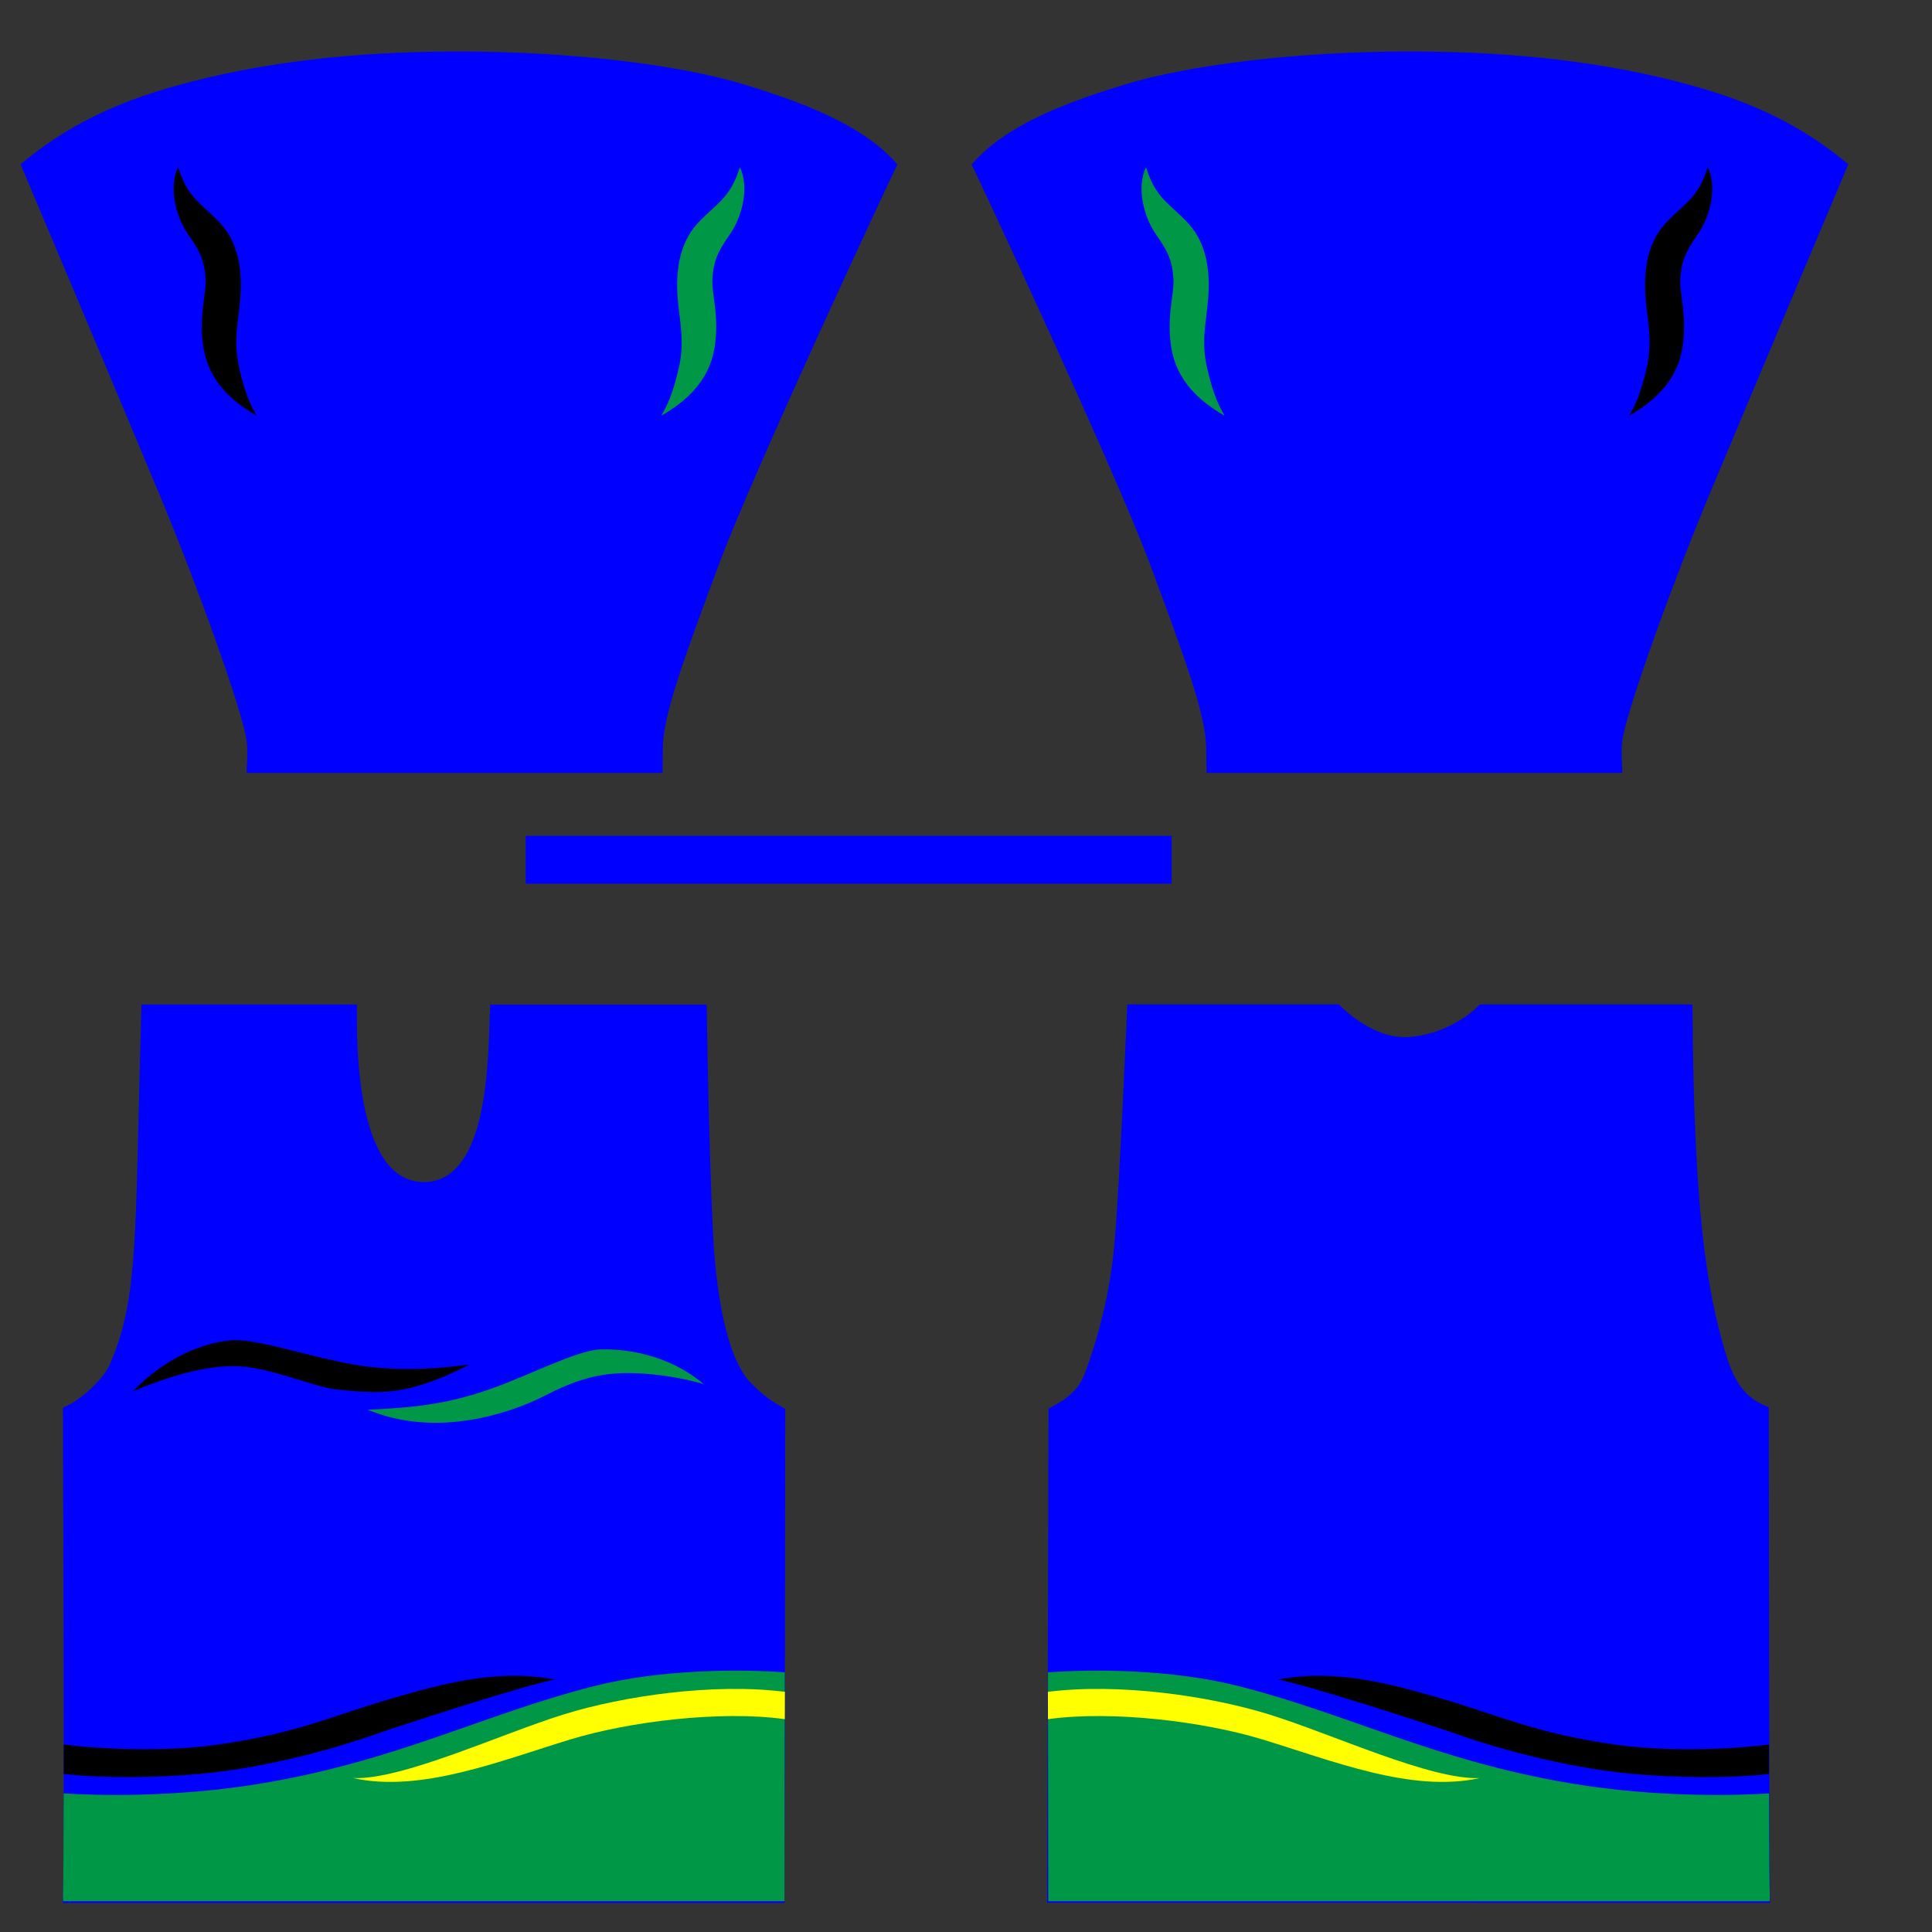 <?xml version="1.0" encoding="utf-8"?>
<!-- Generator: Adobe Illustrator 19.0.1, SVG Export Plug-In . SVG Version: 6.00 Build 0)  -->
<svg version="1.1" id="_x2B_4" xmlns="http://www.w3.org/2000/svg" xmlns:xlink="http://www.w3.org/1999/xlink" x="0px" y="0px"
	 viewBox="0 0 2048 2048" style="enable-background:new 0 0 2048 2048;" xml:space="preserve">

<rect x="0" y="0" width="2048" height="2048" fill="#333333" stroke="none"/>

<path id="color1" fill="#0000FF" d="M261.4,819.3l0.1-4.1c0.1-2.4,0.2-4.7,0.3-7c0.3-7.4,0.7-15-0.5-23.6c-4.8-33.1-53.9-168.5-91.5-258.6
	C134.7,441.6,24.1,179.5,23,176.9l-1.2-2.7l2.3-1.9c46-38.1,97-63.5,165.4-82.2c87.2-23.9,184.1-35.5,296.3-35.5c2.2,0,4.5,0,6.7,0
	C605.9,55,719.6,68.4,789.2,89.7c59,18,124.2,41.9,160.3,82.7l1.8,2l-1.2,2.4c-11.3,23-151.5,323.5-188,421.4
	C725,697.7,710.7,739,704.6,772.7c-2.1,11.6-2.1,20.8-2.2,32.5c0,3.2,0,6.6-0.1,10.2l-0.1,3.9H261.4z M1719.7,819.3l-0.1-4.1
	c-0.1-2.4-0.2-4.7-0.3-7c-0.3-7.4-0.7-15,0.5-23.6c4.8-33.1,53.9-168.5,91.5-258.6c35.1-84.3,145.7-346.4,146.8-349.1l1.2-2.7
	l-2.3-1.9c-46-38.1-97-63.5-165.4-82.2c-87.2-23.9-184.1-35.5-296.3-35.5c-2.2,0-4.5,0-6.7,0c-113.4,0.4-227,13.8-296.6,35.1
	c-59,18-124.2,41.9-160.3,82.7l-1.8,2l1.2,2.4c11.3,23,151.5,323.5,188,421.4c37.1,99.5,51.4,140.8,57.5,174.5
	c2.1,11.6,2.1,20.8,2.2,32.5c0,3.2,0,6.5,0.1,10.2l0.1,3.9H1719.7z M831.6,2017.1v-4c0-0.8,0.1-43.1,0.2-101.5
	c0.2-150.7,0.6-403,0.6-415.9v-2.3l-2-1.1c-9.9-5.6-20.1-11.3-35.2-27.1c-18.4-19.2-31.7-65-37.4-129.1
	c-5.6-62.1-8.6-265.3-8.6-267.3l-0.1-3.9H519.8l-0.2,3.7c-0.3,4.7-0.5,10.6-0.7,17.5c-1.9,54.2-5.7,166.9-69.6,166.9
	c-29.8,0-50.6-25-61.8-74.2c-9.3-40.9-9.3-86.4-9.2-108.2v-5.8H150l-0.1,3.9c-1.3,43.8-2.2,81.8-3,115.3
	c-3.5,149.2-4.9,205-31.2,263.8c-5.8,12.9-28.4,35.5-46.6,43.3l-2.4,1v2.6c0,2.1,0,12.3,0.1,28.6c1.1,289.9,1,454.7-0.1,489.8
	l-0.1,4.1h765V2017.1z M1876.4,2017.1l-0.1-4.1c-1-66.5-1.3-514.3-1.3-518.6v-2.6l-2.4-1c-19.1-8.2-32.2-19.8-42.8-54.5
	c-21-69.1-34.3-154.7-35.7-367.6v-4h-225.4l-1.2,1.2c-19.2,19.2-48.9,32.3-75.7,33.4c-0.9,0-1.7,0.1-2.6,0.1
	c-32.6,0-60.9-25.6-68.8-33.5l-1.2-1.2H1195l-0.2,3.8c-0.1,1.9-7.9,188.4-13.5,250.6c-6.3,70.1-26.6,124.8-32.7,139.9
	c-7.1,17.6-22.6,26.2-32.9,31.9c-0.8,0.4-1.5,0.8-2.2,1.2l-2,1.1v2.3c0,13-0.8,265.2-1.2,415.9c-0.2,60.6-0.3,100.7-0.3,101.6v4
	L1876.4,2017.1L1876.4,2017.1z M1242,936.7V886H557.3v50.7H1242z"/>
<path id="color2" fill="#009847" d="M831.6,2011.4v4H66.9l-0.1-3c0-0.4,0-0.8-0.1-1.1c0.5-14.6,0.7-51.5,0.8-110.2c30.7,2,116.6,5,209.9-10.6
	c144.1-24.1,235-73.2,351.4-102.9c72.3-18.5,157.2-18.3,203.1-14.8c-0.1,48.8-0.1,96.8-0.2,137.5
	C831.7,1968.5,831.6,2010.6,831.6,2011.4z M1111.2,2011.4v4h764.7l0.1-3c0-0.4,0-0.8,0.1-1.1c-0.5-14.6-0.7-51.5-0.8-110.2
	c-30.7,2-116.6,5-209.9-10.6c-144.1-24.1-235-73.2-351.4-102.9c-72.3-18.5-157.2-18.3-203.1-14.8c0.1,48.8,0.1,96.8,0.2,137.5
	C1111.1,1968.5,1111.2,2010.6,1111.2,2011.4z M745.9,1467.2c-39.1-33-85.8-37.5-110-36.7c-24.3,0.8-78.2,28.8-115.8,41.8
	c-31.9,11.1-64.3,19.7-130.4,22c73.8,30.8,151.8,3.2,185.8-13.8c13.8-6.9,39-20.4,70.1-23.9C682.1,1452.4,728,1461.5,745.9,1467.2z
	 M701.1,440.6c25.9-14.9,49.9-36.2,56-70.1c6.1-33.9-3-59.1-1.9-74.7s3-25.5,17.9-46.5c14.9-21,21-52.6,11.1-72
	c-10.3,34.3-26.7,39.3-45.7,60.6s-22.1,51.1-20.2,77c1.9,25.9,8,46.5,1.1,75.8C712.6,420,706.8,430.3,701.1,440.6z M1279.7,390.7
	c-6.9-29.3-0.8-49.9,1.1-75.8c1.9-25.9-1.1-55.6-20.2-77s-35.4-26.3-45.7-60.6c-9.9,19.4-3.8,51.1,11.1,72
	c14.9,21,16.8,30.9,17.9,46.5s-8,40.8-1.9,74.7s30.1,55.3,56,70.1C1292.3,430.3,1286.5,420,1279.7,390.7z"/>
<path id="color3" fill="#FFFF00" d="M831.9,1822.4c-68.5-9.6-166.1,2.8-226.7,21.3c-74.8,22.7-158.9,57.1-230.9,41.1
	c51.6,2.3,155.9-46.5,223.1-67.4c63.7-19.8,159.3-33.5,234.6-24C832,1803.1,831.9,1812.8,831.9,1822.4z M1110.9,1822.4
	c68.5-9.6,166.1,2.8,226.7,21.3c74.8,22.7,158.9,57.1,230.9,41.1c-51.6,2.3-155.9-46.5-223.1-67.4c-63.7-19.8-159.3-33.5-234.6-24
	C1110.9,1803.1,1110.9,1812.8,1110.9,1822.4z"/>
<path id="color4" fill="#000000" d="M67.6,1849.3c39.8,5.1,107.8,7.8,161.5,0.3c87.6-12.2,127.6-32.5,189.7-50.2c47-13.4,107.5-31.1,169.4-18.9
	c-23.5,3.2-162.1,47.9-196.1,59.9c-34.1,12-105.9,32.7-175.9,39.6c-45.6,4.5-106.7,5.3-148.6,0.5
	C67.6,1870.6,67.6,1860.2,67.6,1849.3z M1875.2,1849.3c-39.8,5.1-107.8,7.8-161.5,0.3c-87.6-12.2-127.6-32.5-189.7-50.2
	c-47-13.4-107.5-31.1-169.4-18.9c23.5,3.2,162.1,47.9,196.1,59.9c34.1,12,105.9,32.7,175.9,39.6c45.6,4.5,106.7,5.3,148.6,0.5
	C1875.2,1870.6,1875.2,1860.2,1875.2,1849.3z M250,1448.2c37.6,0.9,82.7,22.9,110.3,25.1c37.9,3,67.8,9.1,137-26.7
	c-44.1,5.6-88.4,7.5-135.6-2.6c-45.6-9.8-85.1-22.5-109.3-23.3c-24.3-0.8-71.1,12.1-111.6,54.2
	C175.7,1460.2,216.1,1447.4,250,1448.2z M253.7,390.7c-6.9-29.3-0.8-49.9,1.1-75.8c1.9-25.9-1.1-55.6-20.2-77s-35.4-26.3-45.7-60.6
	c-9.9,19.4-3.8,51.1,11.1,72c14.9,21,16.8,30.9,17.9,46.5c1.1,15.6-8,40.8-1.9,74.7s30.1,55.3,56,70.1
	C266.3,430.3,260.5,420,253.7,390.7z M1727.1,440.6c25.9-14.9,49.9-36.2,56-70.1s-3-59.1-1.9-74.7s3-25.5,17.9-46.5
	c14.9-21,21-52.6,11.1-72c-10.3,34.3-26.7,39.3-45.7,60.6s-22.1,51.1-20.2,77c1.9,25.9,8,46.5,1.1,75.8
	C1738.6,420,1732.8,430.3,1727.1,440.6z"/>
</svg>

